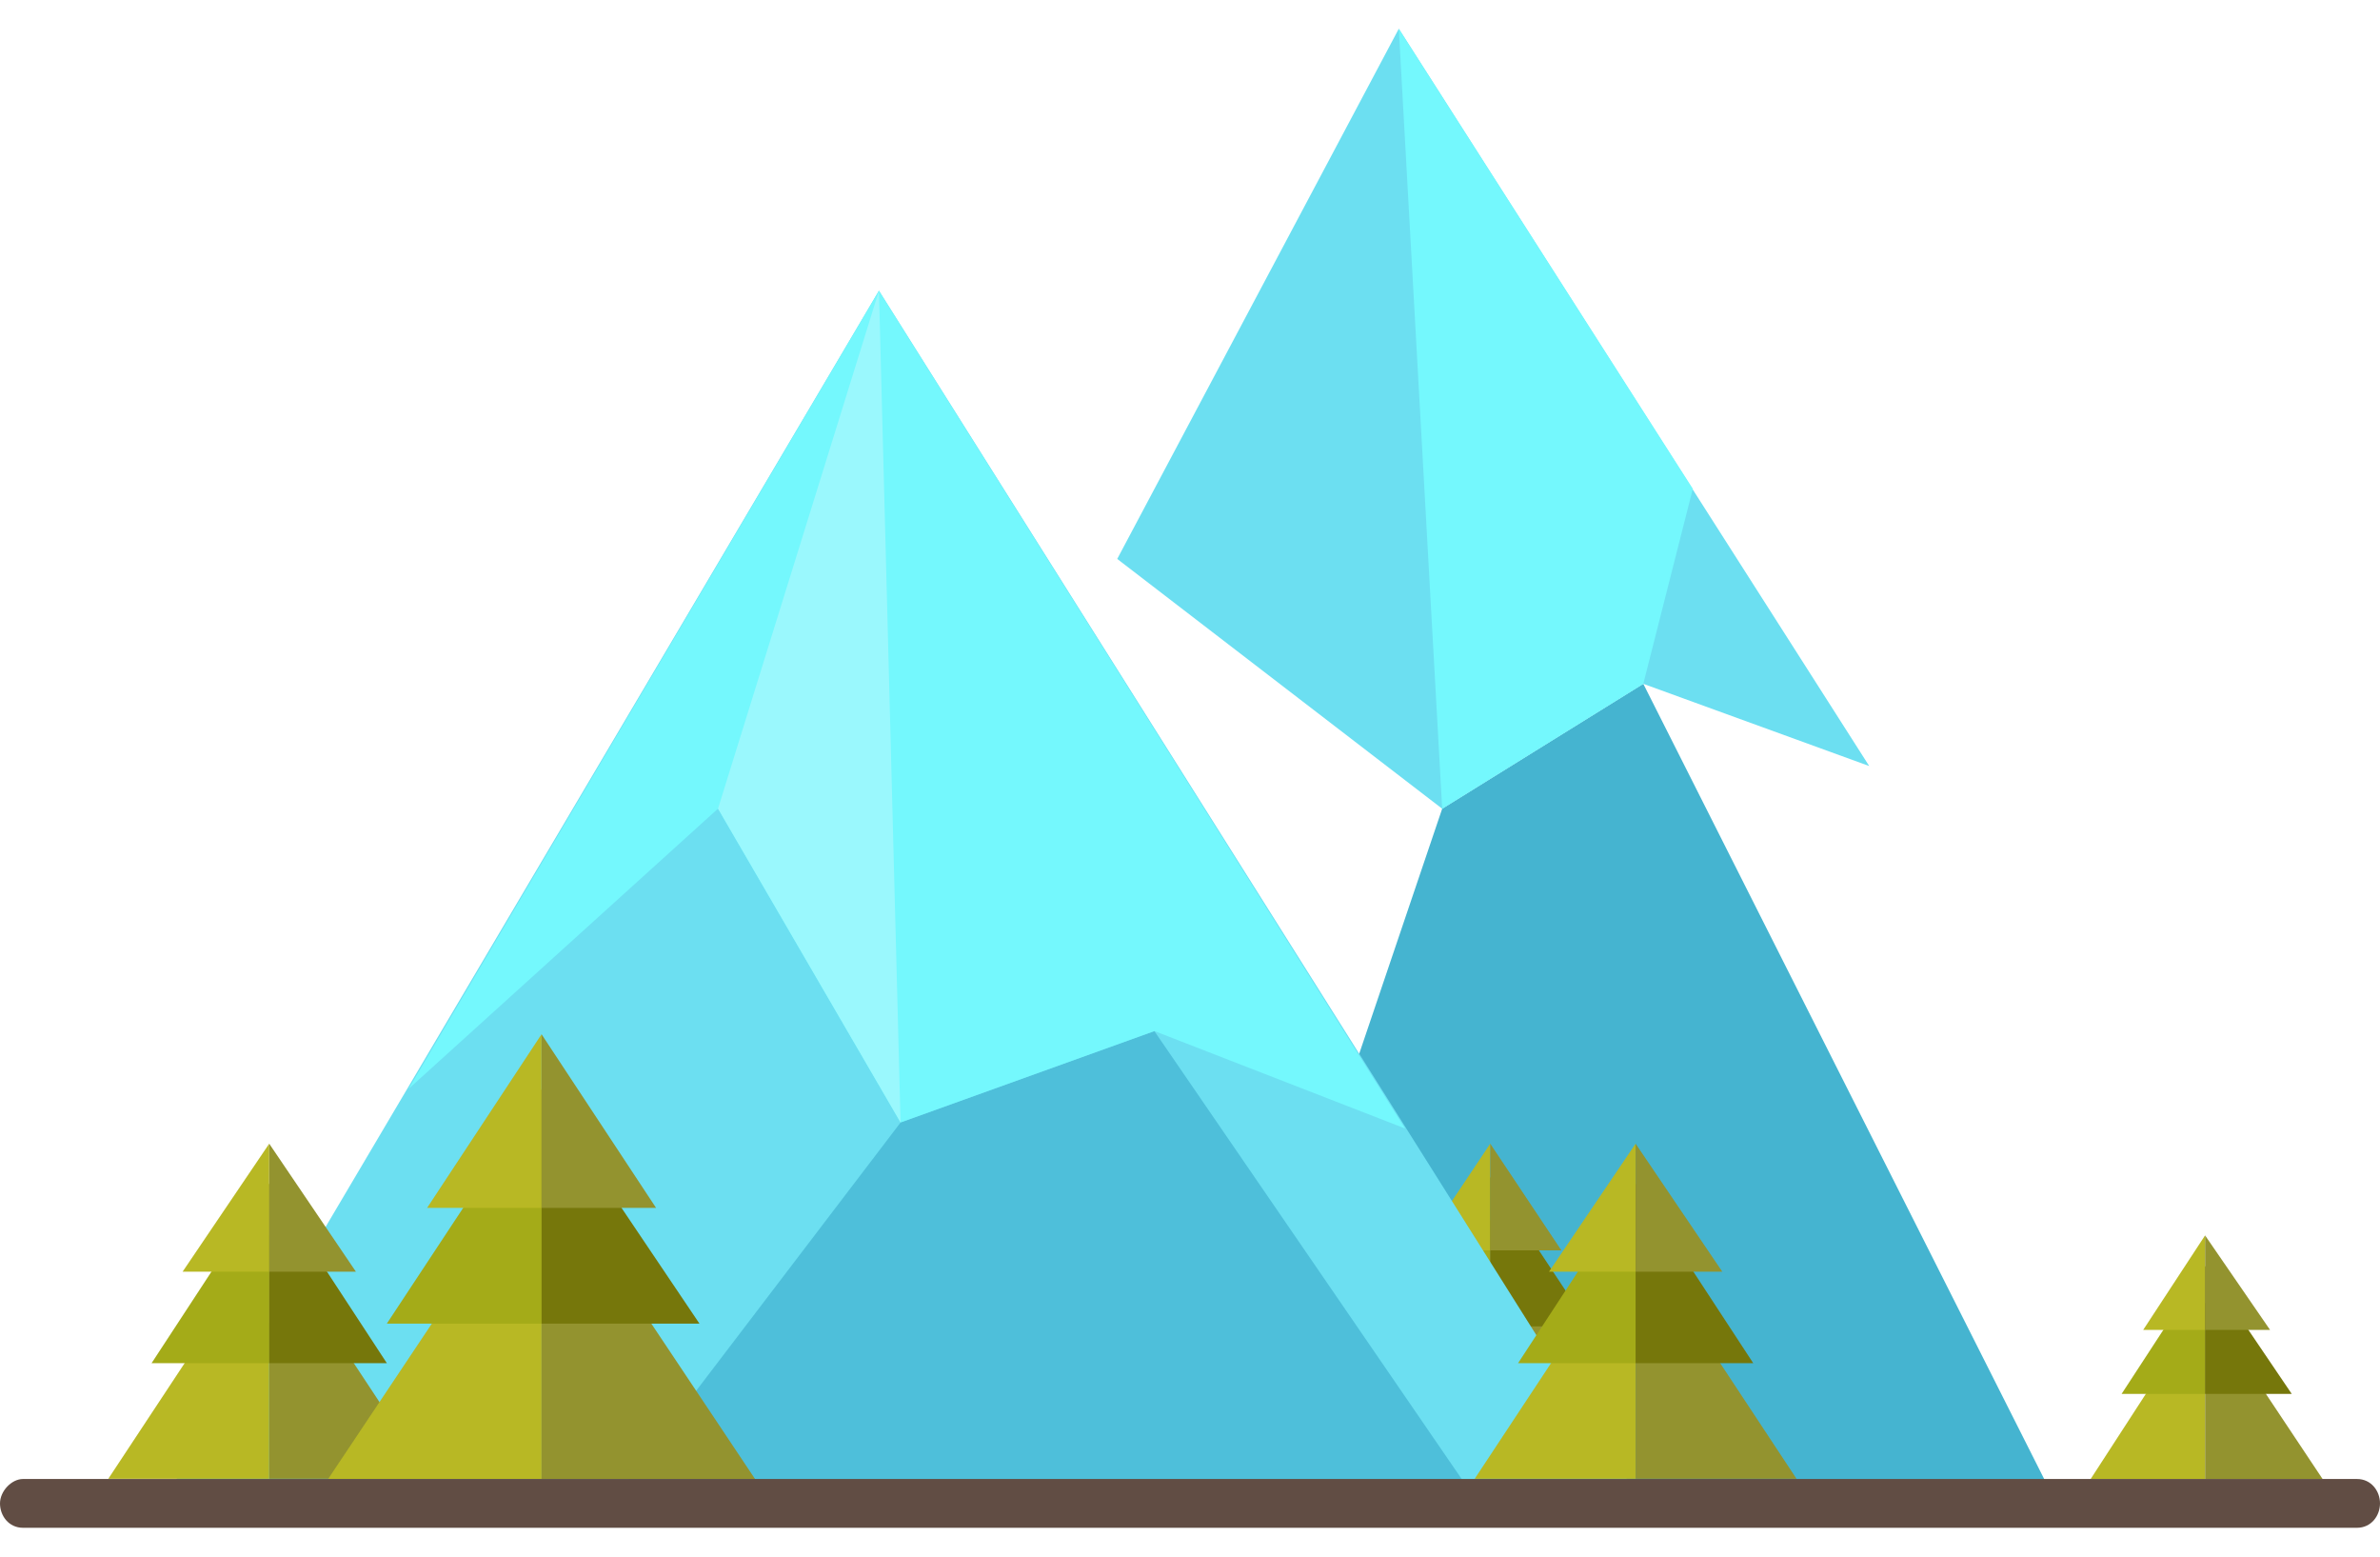 <svg width="26" height="17" viewBox="0 0 26 17" fill="none" xmlns="http://www.w3.org/2000/svg">
<path d="M22.838 16.154L24.089 14.225V16.154H22.838Z" fill="#B8B824"/>
<path d="M25.374 16.154L24.089 14.225V16.154H25.374Z" fill="#93932F"/>
<path d="M23.177 15.223L24.089 13.825V15.223H23.177Z" fill="#A4AB18"/>
<path d="M25.036 15.223L24.089 13.825V15.223H25.036Z" fill="#76770B"/>
<path d="M23.413 14.524L24.089 13.492V14.524H23.413Z" fill="#B8B824"/>
<path d="M24.799 14.524L24.089 13.492V14.524H24.799Z" fill="#93932F"/>
<path d="M22.415 16.318H13.219L15.755 8.832L17.952 7.468L22.415 16.318Z" fill="#45B4D0"/>
<path d="M14.792 15.551L16.28 13.322V15.551H14.792Z" fill="#B8B824"/>
<path d="M17.733 15.551L16.28 13.322V15.551H17.733Z" fill="#93932F"/>
<path d="M15.198 14.485L16.28 12.854V14.485H15.198Z" fill="#A4AB18"/>
<path d="M17.362 14.485L16.28 12.854V14.485H17.362Z" fill="#76770B"/>
<path d="M15.502 13.655L16.28 12.49V13.655H15.502Z" fill="#B8B824"/>
<path d="M17.057 13.655L16.28 12.49V13.655H17.057Z" fill="#93932F"/>
<path d="M1.792 16.384L9.602 3.175L17.919 16.384H1.792Z" fill="#6CDFF1"/>
<path d="M9.838 12.259L6.694 16.384H16.127L12.611 11.261L9.838 12.259Z" fill="#4EBFDA"/>
<path d="M1.183 16.15L2.941 13.488V16.15H1.183Z" fill="#B8B824"/>
<path d="M4.699 16.15L2.941 13.488V16.15H4.699Z" fill="#93932F"/>
<path d="M1.656 14.887L2.941 12.924V14.887H1.656Z" fill="#A4AB18"/>
<path d="M4.226 14.887L2.941 12.924V14.887H4.226Z" fill="#76770B"/>
<path d="M1.995 13.888L2.941 12.49V13.888H1.995Z" fill="#B8B824"/>
<path d="M3.888 13.888L2.941 12.49V13.888H3.888Z" fill="#93932F"/>
<path d="M3.584 16.153L5.917 12.659V16.153H3.584Z" fill="#B8B824"/>
<path d="M8.249 16.153L5.916 12.659V16.153H8.249Z" fill="#93932F"/>
<path d="M4.226 14.455L5.916 11.894V14.455H4.226Z" fill="#A4AB18"/>
<path d="M7.641 14.455L5.916 11.894V14.455H7.641Z" fill="#76770B"/>
<path d="M4.666 13.191L5.916 11.295V13.191H4.666Z" fill="#B8B824"/>
<path d="M7.167 13.191L5.916 11.295V13.191H7.167Z" fill="#93932F"/>
<path d="M16.11 16.15L17.868 13.488V16.15H16.11Z" fill="#B8B824"/>
<path d="M19.626 16.15L17.868 13.488V16.15H19.626Z" fill="#93932F"/>
<path d="M16.584 14.887L17.868 12.924V14.887H16.584Z" fill="#A4AB18"/>
<path d="M19.153 14.887L17.868 12.924V14.887H19.153Z" fill="#76770B"/>
<path d="M16.922 13.888L17.868 12.49V13.888H16.922Z" fill="#B8B824"/>
<path d="M18.815 13.888L17.868 12.49V13.888H18.815Z" fill="#93932F"/>
<path d="M4.463 11.892L7.844 8.831L9.838 12.258L12.611 11.26L15.349 12.324L9.602 3.175L4.463 11.892Z" fill="#74F8FD"/>
<path d="M9.602 3.175L7.844 8.831L9.838 12.258L9.602 3.175Z" fill="#9AF8FD"/>
<path d="M12.205 6.104L15.755 8.832L17.952 7.468L20.42 8.366L15.281 0.314L12.205 6.104Z" fill="#6CDFF1"/>
<path d="M15.281 0.314L15.755 8.832L17.952 7.468L18.493 5.338L15.281 0.314Z" fill="#74F8FD"/>
<path d="M25.748 16.685H0.252C0.094 16.685 0 16.552 0 16.419C0 16.285 0.126 16.152 0.252 16.152H25.748C25.906 16.152 26 16.285 26 16.419C26 16.552 25.906 16.685 25.748 16.685Z" fill="#614D44"/>
</svg>
